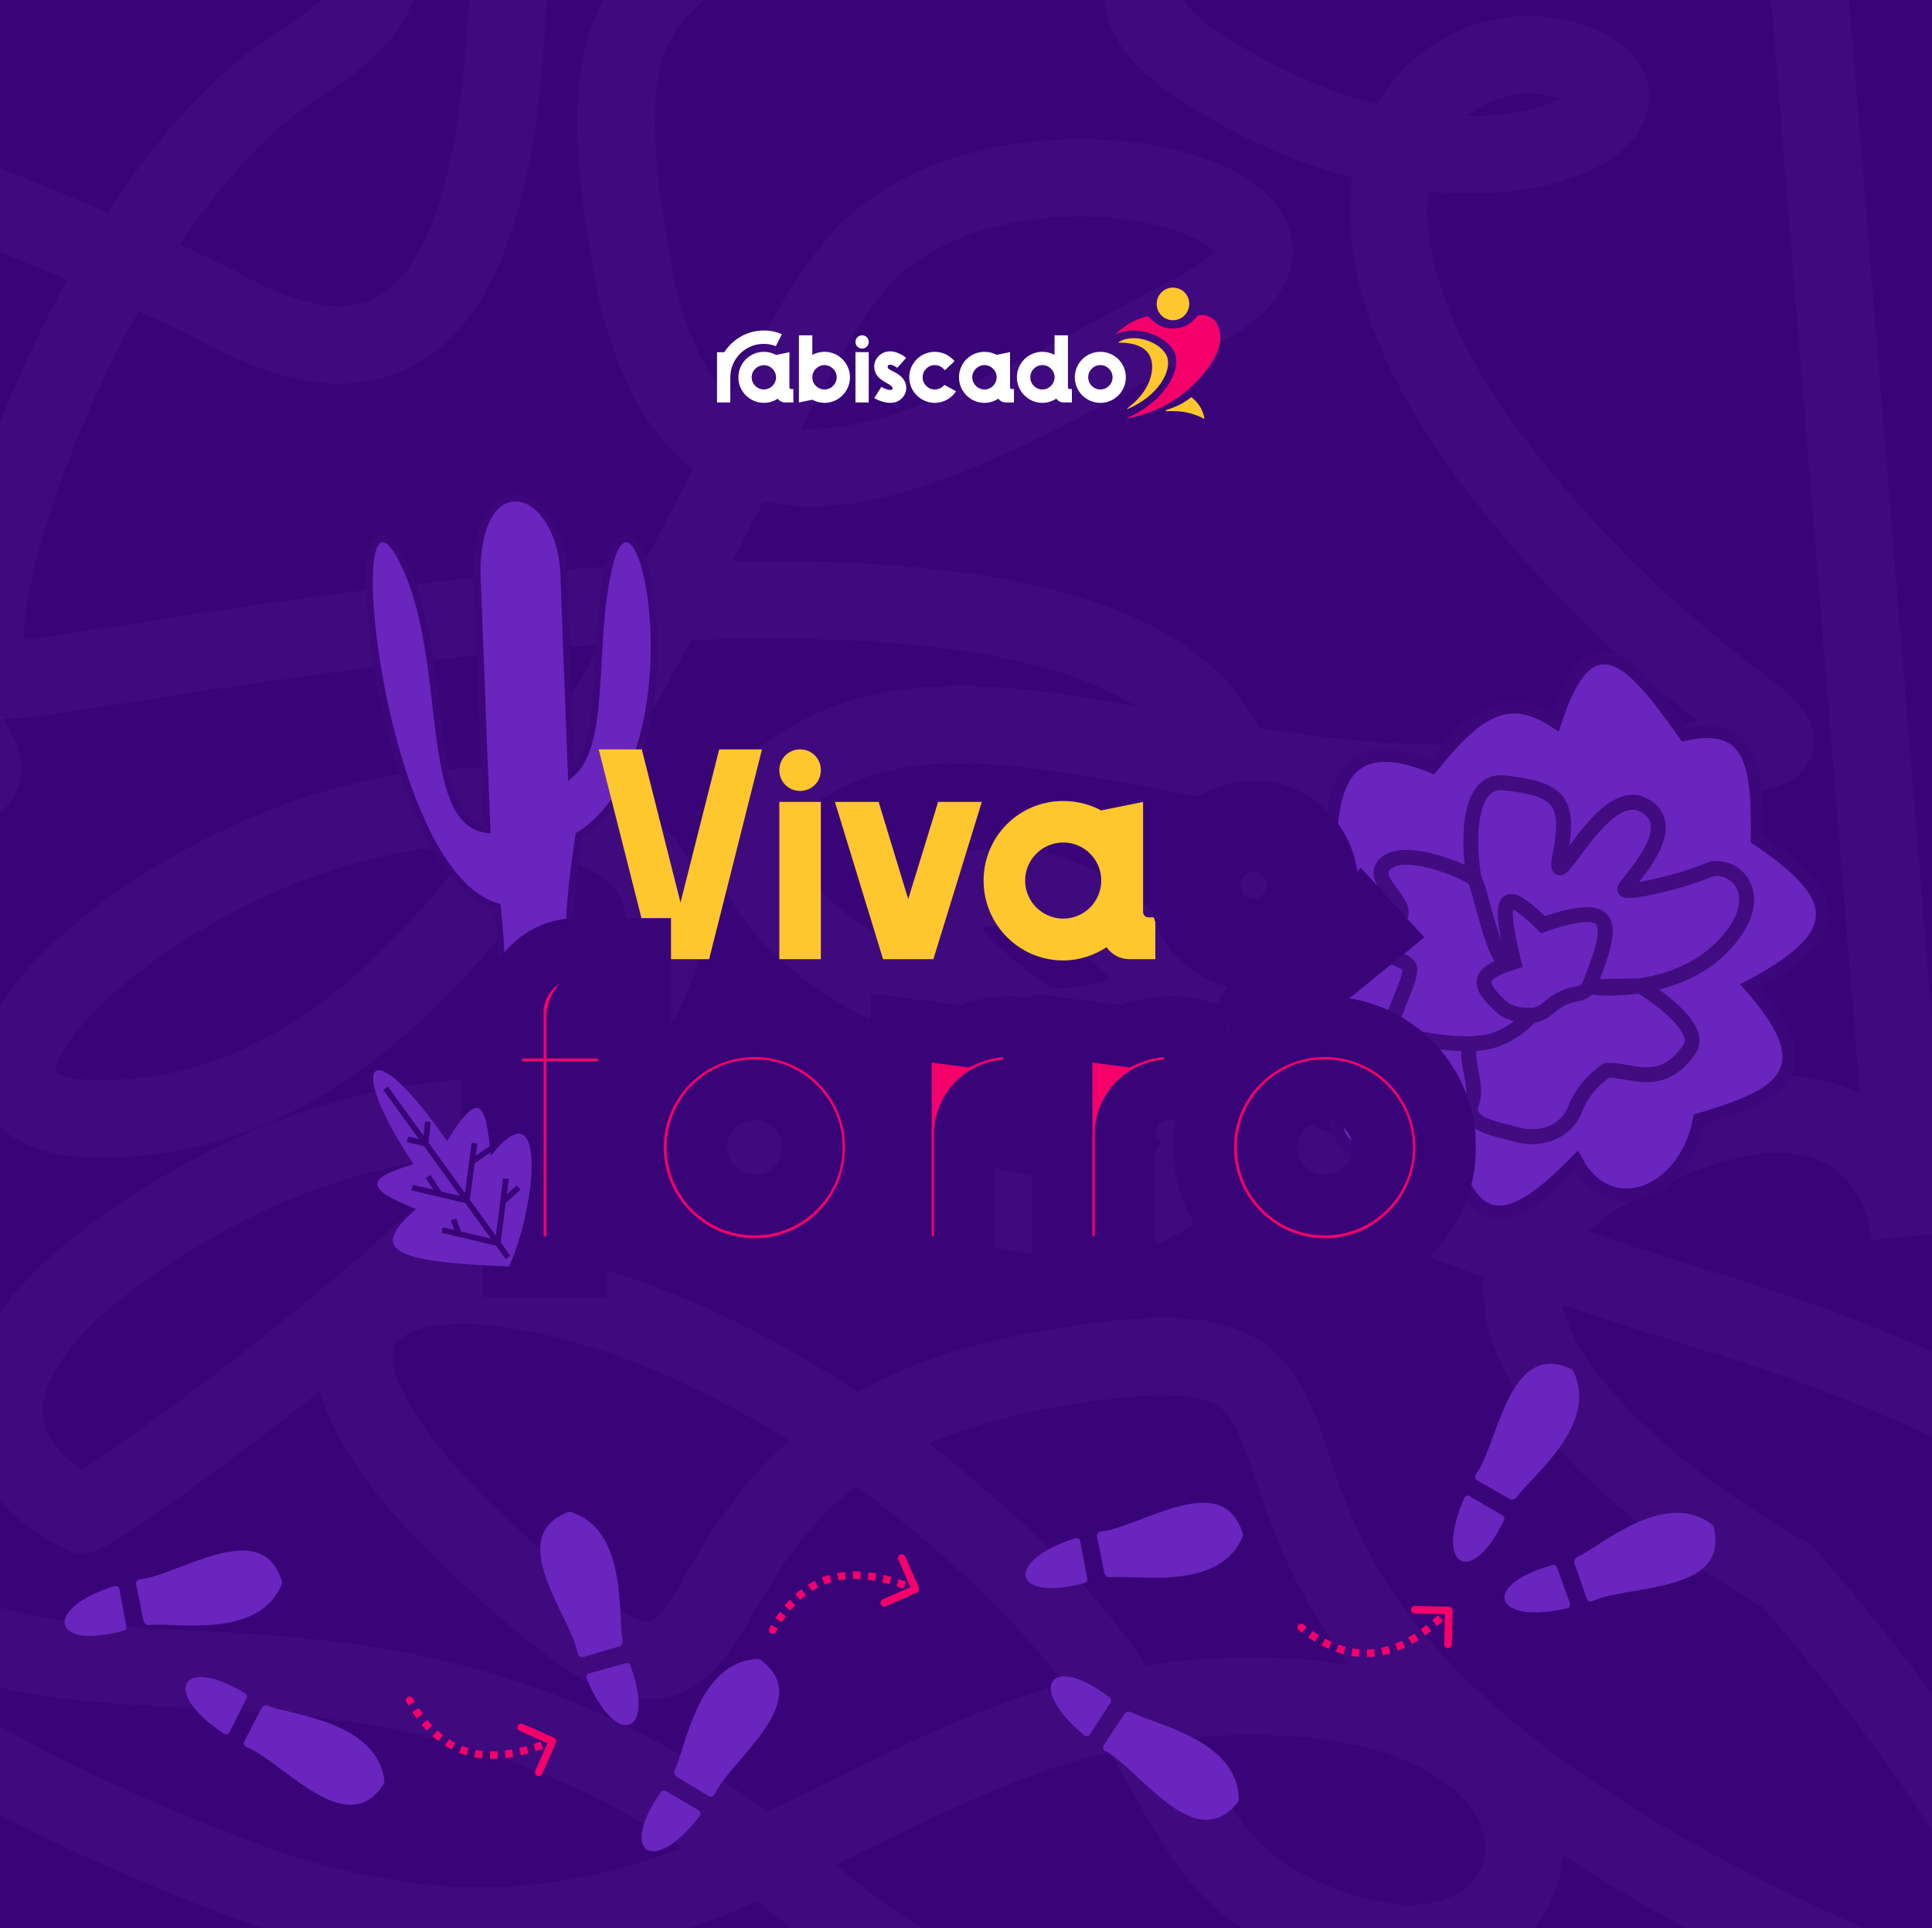 <svg width="1021" height="1019" viewBox="0 0 1021 1019" fill="none" xmlns="http://www.w3.org/2000/svg">
<rect x="0" y="0" width="1021" height="1019" fill="#333333" stroke="none"/>
<g clip-path="url(#clip0_330_2435)">
<rect width="1021" height="1034" fill="#380478"/>
<path d="M43.597 800.147C55.019 798.515 477.628 503.105 312.827 437.821C148.026 372.537 -119.572 614.088 79.495 589.607C278.561 565.125 378.097 230.545 451.523 140.779C524.949 51.014 743.596 108.137 631.01 165.261C518.423 222.384 368.307 328.471 334.041 140.779C299.776 -46.912 376.465 18.372 431.943 -107.299C487.42 -232.971 273.669 -148.102 270.405 -63.233C267.142 21.636 273.669 245.234 121.921 165.261C-29.827 85.288 -241.947 52.646 -54.302 -27.327C133.343 -107.299 275.307 -38.751 159.452 33.061C43.597 104.873 -37.978 357.849 2.81 359.481C43.597 361.113 665.278 222.384 655.487 437.821C645.697 653.258 317.727 481.888 415.628 410.076C513.53 338.263 645.697 434.557 831.71 410.076C1017.72 385.594 929.612 418.236 799.077 256.658C668.541 95.081 763.179 8.579 831.71 33.061C900.242 57.542 774.596 129.355 631.01 33.061C516.14 -43.974 792.006 -121.988 944.297 -151.366L1009.57 653.258C1005.76 614.088 968.773 552.068 851.291 617.352C733.809 682.636 864.344 788.179 944.297 832.789C1047.09 950.844 1183.5 1150.4 906.768 1004.16C560.849 821.365 779.501 681.004 546.164 725.071C312.827 769.137 425.423 979.678 252.459 816.468C79.495 653.258 283.461 632.041 469.474 772.402C655.487 912.762 593.483 986.207 712.597 1022.11C831.71 1058.02 859.452 893.177 655.487 896.441C451.523 899.705 368.304 1085.76 121.921 991.103C-124.463 896.441 -139.143 811.572 -29.824 860.535C79.495 909.498 232.876 834.421 431.943 1004.16C631.01 1173.9 1195.58 1231.02 1278.79 1126.57C1362.01 1022.11 1249.42 798.515 906.768 694.061C564.112 589.606 425.421 472.095 528.215 468.831C631.01 465.567 702.807 666.315 546.164 641.834C389.521 617.352 262.249 539.012 92.553 641.834C-43.204 724.092 3.35 781.65 43.597 800.147Z" stroke="#6C37AC" stroke-opacity="0.13" stroke-width="41"/>
<path d="M-147.597 461.853C-159.019 463.485 -581.628 758.895 -416.827 824.179C-252.026 889.463 15.572 647.912 -183.495 672.393C-382.561 696.875 -482.097 1031.46 -555.523 1121.22C-628.949 1210.99 -847.596 1153.86 -735.01 1096.74C-622.423 1039.62 -472.307 933.529 -438.041 1121.22C-403.776 1308.91 -480.465 1243.63 -535.943 1369.3C-591.42 1494.97 -377.669 1410.1 -374.405 1325.23C-371.142 1240.36 -377.668 1016.77 -225.921 1096.74C-74.173 1176.71 137.947 1209.35 -49.698 1289.33C-237.343 1369.3 -379.307 1300.75 -263.452 1228.94C-147.597 1157.13 -66.022 904.151 -106.81 902.519C-147.597 900.887 -769.278 1039.62 -759.487 824.179C-749.697 608.741 -421.727 780.112 -519.628 851.924C-617.53 923.737 -749.697 827.443 -935.71 851.924C-1121.72 876.406 -1033.61 843.764 -903.076 1005.34C-772.541 1166.92 -867.179 1253.42 -935.71 1228.94C-1004.24 1204.46 -878.596 1132.65 -735.01 1228.94C-620.14 1305.97 -896.006 1383.99 -1048.3 1413.37L-1113.57 608.741C-1109.76 647.912 -1072.77 709.932 -955.291 644.648C-837.809 579.364 -968.344 473.821 -1048.3 429.211C-1151.09 311.155 -1287.5 111.604 -1010.77 257.84C-664.849 440.635 -883.501 580.996 -650.164 536.929C-416.827 492.863 -529.423 282.322 -356.459 445.532C-183.495 608.742 -387.461 629.959 -573.474 489.598C-759.487 349.238 -697.483 275.793 -816.597 239.887C-935.71 203.981 -963.452 368.823 -759.487 365.559C-555.523 362.295 -472.304 176.235 -225.921 270.897C20.463 365.559 35.143 450.428 -74.176 401.465C-183.494 352.502 -336.876 427.579 -535.943 257.84C-735.009 88.102 -1299.58 30.979 -1382.79 135.433C-1466.01 239.887 -1353.42 463.485 -1010.77 567.939C-668.112 672.393 -529.421 789.904 -632.215 793.169C-735.01 796.433 -806.806 595.685 -650.164 620.166C-493.521 644.648 -366.249 722.988 -196.553 620.166C-60.796 537.908 -107.35 480.35 -147.597 461.853Z" stroke="#6C37AC" stroke-opacity="0.13" stroke-width="41"/>
<path d="M138.249 902.602L129.101 920.365C128.51 921.513 129.131 922.918 130.333 923.393C149.656 931.031 183.314 973.746 202.884 942.676C203.112 942.314 203.224 941.85 203.177 941.425C199.649 909.711 153.9 906.561 141.869 901.534C140.61 901.008 138.874 901.388 138.249 902.602Z" fill="#6925BD"/>
<path d="M129.523 894.921C95.332 874.26 85.086 894.457 118.394 916.32C119.381 916.968 120.729 916.611 121.258 915.555L130.284 897.514C130.745 896.593 130.404 895.453 129.523 894.921Z" fill="#6925BD"/>
<path d="M357.46 938.942L374.574 949.254C375.68 949.92 377.123 949.394 377.677 948.227C386.587 929.456 431.45 898.72 401.754 877.122C401.408 876.871 400.952 876.728 400.525 876.747C368.646 878.153 362.453 923.59 356.636 935.258C356.027 936.48 356.29 938.237 357.46 938.942Z" fill="#6925BD"/>
<path d="M349.214 947.137C326.32 979.874 345.789 991.444 369.824 959.668C370.536 958.726 370.27 957.357 369.251 956.759L351.852 946.55C350.964 946.029 349.804 946.293 349.214 947.137Z" fill="#6925BD"/>
<path d="M75.868 856.821L71.922 837.235C71.667 835.968 72.648 834.786 73.934 834.658C94.608 832.589 138.657 800.696 148.993 835.931C149.114 836.341 149.094 836.818 148.933 837.214C136.874 866.758 92.005 857.289 79.06 858.837C77.704 858.999 76.138 858.16 75.868 856.821Z" fill="#6925BD"/>
<path d="M65.376 861.826C26.841 872.36 22.503 850.131 60.516 838.2C61.643 837.847 62.843 838.558 63.062 839.719L66.816 859.539C67.008 860.551 66.369 861.554 65.376 861.826Z" fill="#6925BD"/>
<path d="M327.262 870.18L308.081 875.777C306.841 876.139 305.58 875.261 305.343 873.991C301.525 853.567 266.005 812.388 300.234 799.095C300.632 798.94 301.109 798.919 301.518 799.046C331.979 808.551 326.357 854.062 328.999 866.829C329.276 868.166 328.572 869.798 327.262 870.18Z" fill="#6925BD"/>
<path d="M333.14 880.21C346.909 917.71 325.13 923.921 310.012 887.059C309.564 885.967 310.172 884.711 311.309 884.393L330.739 878.969C331.731 878.692 332.785 879.243 333.14 880.21Z" fill="#6925BD"/>
<path d="M215.626 899.09C215.358 898.607 215.533 897.999 216.016 897.731C216.499 897.463 217.107 897.638 217.375 898.121L215.626 899.09ZM292.37 919.308C292.875 919.53 293.105 920.12 292.882 920.626L289.257 928.864C289.035 929.369 288.445 929.599 287.939 929.376C287.434 929.154 287.204 928.564 287.427 928.058L290.649 920.736L283.326 917.514C282.821 917.291 282.591 916.701 282.814 916.196C283.036 915.69 283.626 915.461 284.132 915.683L292.37 919.308ZM217.375 898.121C217.704 898.713 218.035 899.295 218.368 899.865L216.641 900.874C216.3 900.291 215.962 899.696 215.626 899.09L217.375 898.121ZM220.444 903.231C221.182 904.364 221.93 905.447 222.686 906.481L221.072 907.662C220.293 906.598 219.525 905.485 218.768 904.322L220.444 903.231ZM225.107 909.591C225.966 910.628 226.836 911.608 227.714 912.532L226.263 913.91C225.354 912.951 224.454 911.938 223.567 910.868L225.107 909.591ZM230.514 915.273C231.511 916.177 232.518 917.017 233.532 917.796L232.314 919.382C231.256 918.57 230.207 917.695 229.171 916.755L230.514 915.273ZM236.738 920.042C237.86 920.756 238.989 921.402 240.125 921.984L239.212 923.764C238.021 923.153 236.838 922.476 235.665 921.73L236.738 920.042ZM243.688 923.601C244.914 924.088 246.145 924.508 247.38 924.866L246.823 926.787C245.528 926.411 244.236 925.97 242.95 925.46L243.688 923.601ZM251.186 925.78C252.475 926.027 253.767 926.213 255.059 926.345L254.856 928.334C253.509 928.197 252.159 928.003 250.809 927.744L251.186 925.78ZM258.975 926.58C260.289 926.606 261.6 926.581 262.905 926.511L263.013 928.508C261.661 928.581 260.301 928.607 258.935 928.58L258.975 926.58ZM266.828 926.166C268.139 926.008 269.441 925.81 270.732 925.578L271.086 927.546C269.76 927.785 268.419 927.989 267.067 928.152L266.828 926.166ZM274.603 924.776C275.898 924.474 277.178 924.143 278.44 923.79L278.979 925.716C277.691 926.076 276.383 926.415 275.057 926.724L274.603 924.776ZM282.243 922.648C283.523 922.238 284.78 921.812 286.009 921.377L286.676 923.263C285.43 923.703 284.154 924.136 282.852 924.553L282.243 922.648ZM289.745 920.006C290.374 919.767 290.994 919.529 291.604 919.291L292.329 921.155C291.714 921.394 291.089 921.635 290.454 921.876L289.745 920.006ZM214.751 899.575C214.216 898.609 214.565 897.392 215.531 896.856C216.497 896.321 217.714 896.67 218.25 897.636L214.751 899.575ZM292.772 918.393C293.783 918.838 294.242 920.018 293.797 921.029L286.548 937.504C286.103 938.515 284.923 938.974 283.912 938.529C282.901 938.084 282.442 936.904 282.886 935.893L289.331 921.248L274.686 914.804C273.675 914.359 273.216 913.179 273.661 912.168C274.106 911.157 275.286 910.698 276.297 911.143L292.772 918.393ZM218.25 897.636C218.575 898.222 218.902 898.797 219.231 899.36L215.778 901.378C215.433 900.788 215.091 900.187 214.751 899.575L218.25 897.636ZM221.282 902.685C222.01 903.803 222.748 904.871 223.493 905.891L220.265 908.252C219.475 907.173 218.697 906.045 217.93 904.868L221.282 902.685ZM225.876 908.953C226.722 909.973 227.577 910.936 228.439 911.844L225.538 914.598C224.613 913.623 223.698 912.593 222.797 911.506L225.876 908.953ZM231.186 914.532C232.163 915.419 233.149 916.241 234.141 917.003L231.705 920.175C230.625 919.346 229.555 918.454 228.499 917.495L231.186 914.532ZM237.275 919.199C238.37 919.896 239.473 920.526 240.581 921.094L238.756 924.653C237.538 924.029 236.328 923.337 235.128 922.574L237.275 919.199ZM244.057 922.672C245.253 923.146 246.454 923.556 247.659 923.906L246.544 927.747C245.219 927.363 243.897 926.912 242.581 926.389L244.057 922.672ZM251.374 924.798C252.634 925.039 253.896 925.221 255.16 925.35L254.755 929.329C253.38 929.189 252.001 928.99 250.621 928.726L251.374 924.798ZM258.995 925.58C260.283 925.606 261.569 925.581 262.851 925.512L263.067 929.506C261.692 929.581 260.307 929.607 258.915 929.579L258.995 925.58ZM266.708 925.174C267.998 925.018 269.281 924.823 270.554 924.593L271.263 928.53C269.919 928.772 268.559 928.979 267.187 929.145L266.708 925.174ZM274.376 923.802C275.656 923.504 276.922 923.177 278.17 922.827L279.248 926.679C277.948 927.043 276.626 927.385 275.284 927.698L274.376 923.802ZM281.938 921.696C283.208 921.289 284.455 920.866 285.676 920.435L287.009 924.206C285.755 924.649 284.47 925.085 283.157 925.505L281.938 921.696ZM289.39 919.071C290.016 918.833 290.634 918.596 291.242 918.359L292.692 922.087C292.075 922.327 291.447 922.569 290.809 922.811L289.39 919.071Z" fill="#F5006A"/>
<path d="M407.437 860.994C407.17 861.477 407.344 862.085 407.827 862.353C408.31 862.621 408.919 862.446 409.187 861.963L407.437 860.994ZM484.181 840.776C484.687 840.554 484.916 839.963 484.694 839.458L481.069 831.22C480.846 830.715 480.256 830.485 479.751 830.708C479.245 830.93 479.016 831.52 479.238 832.026L482.46 839.348L475.138 842.57C474.632 842.793 474.403 843.383 474.625 843.888C474.848 844.394 475.438 844.623 475.943 844.401L484.181 840.776ZM409.187 861.963C409.515 861.371 409.846 860.789 410.179 860.219L408.452 859.21C408.112 859.793 407.773 860.388 407.437 860.994L409.187 861.963ZM412.255 856.853C412.993 855.72 413.741 854.637 414.498 853.603L412.884 852.422C412.105 853.486 411.337 854.599 410.579 855.762L412.255 856.853ZM416.918 850.493C417.778 849.456 418.647 848.476 419.525 847.552L418.075 846.174C417.165 847.133 416.266 848.146 415.378 849.216L416.918 850.493ZM422.326 844.811C423.323 843.907 424.329 843.067 425.344 842.288L424.126 840.702C423.067 841.514 422.019 842.389 420.982 843.329L422.326 844.811ZM428.55 840.042C429.671 839.328 430.801 838.682 431.937 838.1L431.024 836.32C429.833 836.931 428.65 837.608 427.476 838.354L428.55 840.042ZM435.5 836.483C436.725 835.996 437.957 835.576 439.192 835.218L438.634 833.297C437.339 833.673 436.047 834.113 434.761 834.624L435.5 836.483ZM442.997 834.304C444.287 834.057 445.579 833.871 446.87 833.739L446.668 831.75C445.32 831.887 443.97 832.081 442.621 832.34L442.997 834.304ZM450.787 833.504C452.1 833.478 453.411 833.503 454.716 833.573L454.824 831.576C453.472 831.503 452.112 831.477 450.747 831.504L450.787 833.504ZM458.639 833.918C459.95 834.076 461.252 834.274 462.543 834.506L462.897 832.538C461.571 832.299 460.23 832.095 458.878 831.932L458.639 833.918ZM466.415 835.308C467.71 835.61 468.99 835.941 470.251 836.294L470.79 834.368C469.503 834.008 468.195 833.669 466.869 833.36L466.415 835.308ZM474.054 837.436C475.335 837.846 476.591 838.272 477.821 838.707L478.487 836.821C477.242 836.381 475.966 835.948 474.664 835.531L474.054 837.436ZM481.556 840.078C482.185 840.317 482.805 840.555 483.416 840.793L484.141 838.929C483.526 838.69 482.901 838.449 482.266 838.208L481.556 840.078ZM406.563 860.509C406.027 861.475 406.376 862.692 407.342 863.228C408.308 863.763 409.526 863.414 410.061 862.448L406.563 860.509ZM484.584 841.691C485.595 841.246 486.054 840.066 485.609 839.055L478.359 822.58C477.914 821.569 476.734 821.11 475.723 821.555C474.712 822 474.253 823.18 474.698 824.191L481.142 838.836L466.497 845.28C465.486 845.725 465.027 846.905 465.472 847.916C465.917 848.927 467.097 849.386 468.108 848.941L484.584 841.691ZM410.061 862.448C410.386 861.862 410.713 861.287 411.043 860.724L407.589 858.706C407.244 859.296 406.902 859.897 406.563 860.509L410.061 862.448ZM413.093 857.399C413.822 856.28 414.559 855.213 415.305 854.193L412.076 851.832C411.287 852.911 410.508 854.038 409.741 855.216L413.093 857.399ZM417.688 851.131C418.534 850.111 419.388 849.148 420.25 848.24L417.35 845.486C416.424 846.461 415.51 847.491 414.608 848.578L417.688 851.131ZM422.998 845.551C423.975 844.665 424.96 843.843 425.952 843.081L423.517 839.908C422.436 840.738 421.367 841.63 420.31 842.589L422.998 845.551ZM429.087 840.885C430.182 840.188 431.285 839.558 432.393 838.99L430.568 835.431C429.349 836.055 428.139 836.747 426.94 837.51L429.087 840.885ZM435.869 837.412C437.064 836.938 438.265 836.528 439.47 836.178L438.355 832.337C437.03 832.721 435.709 833.172 434.392 833.695L435.869 837.412ZM443.185 835.286C444.445 835.045 445.708 834.863 446.972 834.734L446.567 830.755C445.191 830.895 443.812 831.094 442.433 831.358L443.185 835.286ZM450.806 834.504C452.094 834.478 453.38 834.503 454.663 834.572L454.878 830.578C453.503 830.503 452.118 830.477 450.727 830.504L450.806 834.504ZM458.52 834.91C459.81 835.066 461.093 835.261 462.366 835.491L463.075 831.554C461.731 831.312 460.371 831.105 458.998 830.939L458.52 834.91ZM466.188 836.282C467.467 836.58 468.733 836.907 469.982 837.257L471.06 833.405C469.759 833.041 468.437 832.699 467.096 832.386L466.188 836.282ZM473.749 838.388C475.019 838.795 476.266 839.218 477.487 839.649L478.821 835.878C477.567 835.435 476.281 834.999 474.969 834.579L473.749 838.388ZM481.202 841.013C481.828 841.251 482.445 841.488 483.054 841.725L484.503 837.997C483.886 837.757 483.258 837.515 482.62 837.273L481.202 841.013Z" fill="#F5006A"/>
<path d="M594.268 905.666L583.269 922.346C582.558 923.425 583.025 924.888 584.169 925.489C602.562 935.154 631.449 981.23 654.236 952.436C654.502 952.101 654.663 951.651 654.661 951.224C654.552 919.314 609.404 911.279 597.982 904.993C596.786 904.335 595.019 904.526 594.268 905.666Z" fill="#6925BD"/>
<path d="M586.415 897.094C554.636 872.888 542.284 891.871 573.057 917.177C573.969 917.927 575.348 917.717 575.986 916.724L586.894 899.754C587.451 898.887 587.234 897.718 586.415 897.094Z" fill="#6925BD"/>
<path d="M831.993 826.123L838.574 844.988C839 846.208 840.446 846.725 841.618 846.181C860.463 837.43 914.614 842.439 905.562 806.853C905.457 806.438 905.197 806.038 904.856 805.779C879.431 786.498 845.642 817.501 833.713 822.763C832.464 823.314 831.544 824.834 831.993 826.123Z" fill="#6925BD"/>
<path d="M820.415 827.161C781.888 837.724 789.478 859.063 828.267 849.967C829.417 849.697 830.087 848.474 829.685 847.364L822.819 828.395C822.469 827.426 821.408 826.889 820.415 827.161Z" fill="#6925BD"/>
<path d="M583.675 831.577L579.729 811.991C579.473 810.724 580.455 809.542 581.74 809.414C602.415 807.345 646.463 775.452 656.8 810.687C656.92 811.097 656.901 811.574 656.739 811.97C644.681 841.514 599.812 832.045 586.866 833.593C585.511 833.755 583.945 832.916 583.675 831.577Z" fill="#6925BD"/>
<path d="M573.182 836.582C534.648 847.115 530.31 824.887 568.323 812.956C569.45 812.603 570.649 813.314 570.869 814.474L574.623 834.295C574.815 835.307 574.176 836.31 573.182 836.582Z" fill="#6925BD"/>
<path d="M797.965 792.321L780.621 782.402C779.5 781.761 779.256 780.244 780.005 779.191C792.055 762.264 797.032 708.11 830.363 723.517C830.752 723.696 831.098 724.025 831.29 724.407C845.597 752.93 808.938 780.48 801.583 791.245C800.813 792.373 799.15 792.999 797.965 792.321Z" fill="#6925BD"/>
<path d="M794.827 803.515C777.397 839.46 757.807 828.097 773.842 791.625C774.317 790.544 775.643 790.109 776.661 790.707L794.054 800.925C794.942 801.447 795.277 802.588 794.827 803.515Z" fill="#6925BD"/>
<path d="M687.037 860.907C686.604 860.563 686.531 859.934 686.874 859.502C687.218 859.069 687.847 858.996 688.279 859.339L687.037 860.907ZM765.66 850.099C766.212 850.11 766.65 850.567 766.639 851.119L766.456 860.117C766.445 860.669 765.988 861.108 765.436 861.097C764.884 861.085 764.445 860.629 764.456 860.076L764.619 852.078L756.621 851.915C756.069 851.904 755.63 851.447 755.641 850.895C755.653 850.343 756.109 849.905 756.661 849.916L765.66 850.099ZM688.279 859.339C688.81 859.76 689.339 860.17 689.866 860.569L688.659 862.163C688.12 861.756 687.579 861.337 687.037 860.907L688.279 859.339ZM693.075 862.879C694.192 863.642 695.298 864.354 696.394 865.019L695.357 866.729C694.23 866.045 693.093 865.313 691.947 864.531L693.075 862.879ZM699.823 866.961C701.015 867.588 702.194 868.159 703.36 868.675L702.55 870.504C701.342 869.968 700.123 869.378 698.892 868.731L699.823 866.961ZM706.999 870.13C708.266 870.582 709.518 870.971 710.754 871.3L710.238 873.233C708.949 872.889 707.645 872.484 706.327 872.014L706.999 870.13ZM714.577 872.143C715.886 872.371 717.177 872.534 718.45 872.635L718.29 874.629C716.956 874.522 715.604 874.352 714.234 874.113L714.577 872.143ZM722.36 872.76C723.679 872.738 724.977 872.653 726.255 872.51L726.478 874.497C725.138 874.648 723.776 874.737 722.393 874.759L722.36 872.76ZM730.12 871.892C731.406 871.624 732.67 871.3 733.913 870.926L734.49 872.841C733.193 873.232 731.872 873.57 730.527 873.85L730.12 871.892ZM737.619 869.639C738.842 869.159 740.043 868.632 741.221 868.066L742.088 869.868C740.867 870.455 739.622 871.001 738.35 871.501L737.619 869.639ZM744.711 866.241C745.86 865.592 746.986 864.909 748.089 864.198L749.172 865.879C748.039 866.609 746.88 867.313 745.694 867.983L744.711 866.241ZM751.356 861.971C752.436 861.195 753.49 860.398 754.52 859.587L755.757 861.159C754.707 861.986 753.629 862.8 752.523 863.595L751.356 861.971ZM757.592 857.072C758.617 856.202 759.614 855.326 760.582 854.452L761.921 855.937C760.94 856.823 759.929 857.712 758.887 858.597L757.592 857.072ZM763.504 851.751C763.993 851.29 764.474 850.831 764.947 850.377L766.332 851.82C765.856 852.277 765.371 852.739 764.877 853.206L763.504 851.751ZM686.415 861.69C685.55 861.004 685.405 859.746 686.091 858.88C686.777 858.015 688.035 857.87 688.901 858.556L686.415 861.69ZM765.68 849.099C766.784 849.122 767.661 850.035 767.639 851.139L767.273 869.136C767.25 870.24 766.337 871.117 765.232 871.095C764.128 871.072 763.251 870.159 763.274 869.054L763.599 853.058L747.602 852.732C746.498 852.71 745.621 851.796 745.643 850.692C745.666 849.588 746.579 848.71 747.684 848.733L765.68 849.099ZM688.901 858.556C689.426 858.972 689.949 859.377 690.469 859.771L688.056 862.961C687.511 862.548 686.964 862.125 686.415 861.69L688.901 858.556ZM693.639 862.053C694.742 862.806 695.833 863.509 696.912 864.164L694.839 867.584C693.695 866.891 692.543 866.149 691.383 865.356L693.639 862.053ZM700.289 866.076C701.462 866.693 702.62 867.254 703.765 867.761L702.145 871.418C700.916 870.873 699.676 870.273 698.426 869.616L700.289 866.076ZM707.335 869.188C708.577 869.631 709.803 870.012 711.011 870.334L709.981 874.199C708.665 873.848 707.335 873.435 705.991 872.956L707.335 869.188ZM714.749 871.158C716.027 871.381 717.288 871.539 718.529 871.638L718.211 875.626C716.846 875.517 715.463 875.343 714.062 875.099L714.749 871.158ZM722.344 871.76C723.63 871.739 724.897 871.656 726.144 871.516L726.59 875.491C725.219 875.645 723.825 875.736 722.409 875.759L722.344 871.76ZM729.916 870.912C731.172 870.652 732.408 870.335 733.624 869.968L734.779 873.798C733.455 874.197 732.105 874.543 730.73 874.829L729.916 870.912ZM737.254 868.708C738.452 868.237 739.63 867.721 740.788 867.164L742.521 870.769C741.28 871.366 740.011 871.923 738.716 872.431L737.254 868.708ZM744.219 865.37C745.35 864.731 746.46 864.058 747.547 863.358L749.714 866.72C748.566 867.46 747.39 868.173 746.186 868.853L744.219 865.37ZM750.772 861.159C751.839 860.392 752.882 859.604 753.901 858.802L756.375 861.944C755.315 862.78 754.225 863.603 753.107 864.407L750.772 861.159ZM756.945 856.31C757.961 855.447 758.95 854.578 759.912 853.71L762.591 856.68C761.604 857.571 760.584 858.467 759.534 859.359L756.945 856.31ZM762.817 851.024C763.304 850.565 763.783 850.108 764.254 849.656L767.024 852.541C766.547 853 766.06 853.464 765.564 853.933L762.817 851.024Z" fill="#F5006A"/>
<path d="M262.706 544.038L262.579 545.059L263.39 545.692C269.063 550.12 277.548 550.602 285.396 548.852C293.285 547.092 301.094 542.961 305.622 537.421L306.179 536.74L305.989 535.882C298.533 502.121 299.998 480.792 305.887 441.5C322.223 431.202 332.44 413.713 338.421 394.318C344.494 374.622 346.265 352.757 345.556 333.896C344.849 315.104 341.668 299.003 337.624 290.932C336.611 288.91 335.462 287.222 334.148 286.146C332.773 285.019 331.046 284.455 329.232 285.173C327.603 285.818 326.322 287.353 325.275 289.298C324.199 291.295 323.215 294.013 322.323 297.473C318.089 313.906 317.073 332.497 316.127 349.819C315.831 355.228 315.542 360.514 315.164 365.572C314.364 376.279 313.172 385.96 310.744 393.839C308.732 400.366 305.922 405.494 301.93 408.959L298.093 307.212C298.088 294.985 295.385 284.784 291.248 277.284C287.13 269.821 281.473 264.848 275.487 263.531C269.32 262.174 263.316 264.802 259.013 271.43C254.771 277.964 252.101 288.436 252.101 303.252V303.287L252.102 303.322L257.319 438.429C253.68 437.97 250.66 436.637 248.096 434.584C245.057 432.15 242.572 428.633 240.506 424.137C236.352 415.097 234.074 402.522 232.187 388.082C231.558 383.274 230.974 378.26 230.374 373.125C229.189 362.96 227.948 352.321 226.205 341.865C223.575 326.095 219.773 310.508 213.178 297.124C211.173 293.053 209.322 290.031 207.612 288.018C205.99 286.11 204.107 284.653 202.012 284.788C199.773 284.932 198.401 286.775 197.572 288.669C196.7 290.66 196.107 293.391 195.728 296.631C194.211 309.597 195.901 332.914 200.537 358.537C205.18 384.198 212.817 412.396 223.321 435.142C228.572 446.514 234.57 456.59 241.319 464.313C247.724 471.642 254.892 476.949 262.83 479.132C265.374 504.253 265.868 518.638 262.706 544.038Z" fill="#6925BD" stroke="#3B077B" stroke-width="3.628"/>
<path d="M809.587 634.109C816.299 629.678 824.043 622.869 833.117 613.595C836.919 620.723 841.879 625.714 847.55 628.583C854.363 632.03 861.87 632.24 868.923 629.844C882.466 625.242 894.259 611.16 897.999 591.612C908.748 588.397 918.135 585.294 925.583 581.803C933.417 578.132 939.652 573.791 942.886 567.907C946.248 561.791 945.995 554.743 942.501 546.652C939.381 539.427 933.563 531.066 924.887 521.17C936.416 515.012 945.327 509.292 951.591 503.703C958.509 497.532 962.617 491.143 962.931 484.13C963.243 477.129 959.728 470.47 953.687 463.859C947.892 457.518 939.414 450.828 928.571 443.455C928.729 433.142 928.572 424.233 927.774 416.772C926.934 408.921 925.356 402.358 922.449 397.372C919.45 392.226 915.099 388.877 909.175 387.485C903.952 386.258 897.688 386.593 890.295 388.178C882.878 377.63 876.226 368.668 870.166 361.94C863.864 354.943 857.744 349.821 851.614 348.277C848.415 347.472 845.23 347.644 842.159 348.973C839.149 350.275 836.47 352.591 834.034 355.707C829.726 361.216 825.782 369.744 821.925 381.46C810.678 374.112 800.687 371.723 790.272 375.588C779.691 379.515 769.352 389.73 756.877 405.26C746.358 400.994 737.616 399.014 730.39 399.338C722.446 399.695 716.403 402.844 712.119 408.459C707.968 413.899 705.667 421.391 704.422 430.143C703.226 438.54 702.96 448.433 703.166 459.426C690.756 470.047 681.822 479.203 676.32 487.331C670.64 495.723 668.304 503.5 670.225 510.858C672.12 518.114 677.922 524.012 686.211 529.262C693.924 534.148 704.251 538.759 716.828 543.513C712.166 556.48 708.655 567.681 706.936 576.966C705.106 586.846 705.147 595.322 708.809 601.483C712.649 607.944 719.798 610.853 729.552 611.144C738.656 611.416 750.68 609.452 766.043 605.379C768.714 614.582 771.502 622.253 774.78 628.011C778.426 634.415 783.011 639.024 789.261 640.211C795.399 641.376 802.125 639.033 809.587 634.109Z" fill="#6925BD" stroke="#3B077B" stroke-width="6.651"/>
<path d="M839.592 521.578C852.553 489.282 855.864 474.61 815.443 488.701C796.441 470.258 790.403 469.251 799.952 508.416C799.001 508.711 798.094 509.005 797.23 509.299M839.592 521.578C835.271 527.716 830.305 522.446 818.59 532.439C814.753 535.712 811.788 536.668 809.236 536.559M839.592 521.578C845.886 522.444 855.793 522.682 866.73 520.983M839.592 521.578L866.73 520.983M809.236 536.559C803.996 536.335 801.209 536.878 794.777 533.257C780.132 520.426 780.673 514.929 797.23 509.299M809.236 536.559C805.696 540.803 795.561 549.671 783.336 551.188M783.336 551.188C768.055 553.083 738.569 548.339 736.192 542.941C733.815 537.543 748.116 515.127 744.389 510.323C740.661 505.518 718.358 502.448 715.981 497.049C713.603 491.649 739.36 491.587 740.437 483.054C741.515 474.522 722.233 463.675 733.192 455.625C744.151 447.576 775.855 461.01 778.986 464.466M783.336 551.188C768.212 549.783 782.375 570.958 777.843 582.623C773.311 594.288 790.375 596.444 801.447 599.625C812.519 602.807 827.205 599.562 832.491 585.953C836.719 575.066 845.477 567.873 849.327 565.638C862.141 565.132 877.991 576.098 892.795 554.552C899.771 544.399 879.323 528.841 866.73 520.983M778.986 464.466C782.118 467.921 789.269 509.268 797.23 509.299M778.986 464.466C775.902 446.485 774.854 411.17 795.331 413.755C820.928 416.986 830.649 420.763 824.557 450.842C818.465 480.922 845.498 414.223 868.073 425.231C890.648 436.239 860.15 465.79 858.639 469.677C857.128 473.564 890.551 465.291 902.699 459.941C914.846 454.591 937.1 472.187 910.65 499.951C898.447 512.761 881.632 518.669 866.73 520.983" stroke="#400C80" stroke-width="7.861"/>
<path d="M380.069 396.065H402.676L374.75 506.936H344.498L316.406 396.065H339.179L359.624 477.015L380.069 396.065ZM411.854 506.936V423.824H433.796V506.936H411.854ZM422.825 418.006C416.675 418.006 411.854 413.186 411.854 407.035C411.854 400.885 416.675 396.065 422.825 396.065C428.975 396.065 433.796 400.885 433.796 407.035C433.796 413.186 428.975 418.006 422.825 418.006ZM495.757 423.824H518.862L493.263 506.936H466.668L441.236 423.824H464.341L479.966 475.187L495.757 423.824ZM606.903 484.828H610.56V506.936H596.929C591.943 506.936 587.455 504.442 584.795 500.619C578.146 504.941 570.334 507.6 561.856 507.6C538.585 507.6 519.802 488.651 519.802 465.38C519.802 442.109 538.585 423.325 561.856 423.325C569.17 423.325 575.985 425.154 581.969 428.312L604.077 423.824V482.002C604.077 483.498 605.241 484.828 606.903 484.828ZM561.856 485.493C572.993 485.493 581.969 476.517 581.969 465.38C581.969 454.243 572.993 445.267 561.856 445.267C550.886 445.267 541.743 454.243 541.743 465.38C541.743 476.517 550.886 485.493 561.856 485.493Z" fill="#FFC72E"/>
<mask id="path-18-outside-1_330_2435" maskUnits="userSpaceOnUse" x="606.064" y="412.389" width="112" height="111" fill="black">
<rect fill="white" x="606.064" y="412.389" width="112" height="111"/>
<path d="M662.427 510.054C639.156 510.054 620.207 491.104 620.207 467.833C620.207 444.562 639.156 425.778 662.427 425.778C685.699 425.778 704.482 444.562 704.482 467.833C704.482 491.104 685.699 510.054 662.427 510.054ZM662.427 447.72C651.29 447.72 642.314 456.696 642.314 467.833C642.314 478.97 651.29 487.946 662.427 487.946C673.398 487.946 682.54 478.97 682.54 467.833C682.54 456.696 673.398 447.72 662.427 447.72Z"/>
</mask>
<path d="M662.427 510.054C639.156 510.054 620.207 491.104 620.207 467.833C620.207 444.562 639.156 425.778 662.427 425.778C685.699 425.778 704.482 444.562 704.482 467.833C704.482 491.104 685.699 510.054 662.427 510.054ZM662.427 447.72C651.29 447.72 642.314 456.696 642.314 467.833C642.314 478.97 651.29 487.946 662.427 487.946C673.398 487.946 682.54 478.97 682.54 467.833C682.54 456.696 673.398 447.72 662.427 447.72Z" fill="white"/>
<path d="M662.427 496.849C646.449 496.849 633.412 483.811 633.412 467.833H607.002C607.002 498.397 631.863 523.258 662.427 523.258V496.849ZM633.412 467.833C633.412 451.922 646.381 438.983 662.427 438.983V412.574C631.931 412.574 607.002 437.201 607.002 467.833H633.412ZM662.427 438.983C678.406 438.983 691.277 451.854 691.277 467.833H717.687C717.687 437.269 692.991 412.574 662.427 412.574V438.983ZM691.277 467.833C691.277 483.879 678.338 496.849 662.427 496.849V523.258C693.059 523.258 717.687 498.329 717.687 467.833H691.277ZM662.427 434.515C643.998 434.515 629.11 449.403 629.11 467.833H655.519C655.519 463.989 658.583 460.925 662.427 460.925V434.515ZM629.11 467.833C629.11 486.263 643.998 501.151 662.427 501.151V474.741C658.583 474.741 655.519 471.677 655.519 467.833H629.11ZM662.427 501.151C680.62 501.151 695.745 486.333 695.745 467.833H669.336C669.336 471.606 666.176 474.741 662.427 474.741V501.151ZM695.745 467.833C695.745 449.332 680.62 434.515 662.427 434.515V460.925C666.176 460.925 669.336 464.06 669.336 467.833H695.745Z" fill="#380478" mask="url(#path-18-outside-1_330_2435)"/>
<mask id="path-20-outside-2_330_2435" maskUnits="userSpaceOnUse" x="243.047" y="458.426" width="537" height="229" fill="black">
<rect fill="white" x="243.047" y="458.426" width="537" height="229"/>
<path d="M338.579 527.728H314.374C309.079 527.728 304.793 532.267 304.793 537.562V543.361H334.04L330.258 576.894H304.793V669.426H271.26V576.894H259.914V543.361H271.26V535.04C271.26 516.383 286.388 501.255 305.045 501.255H338.579V527.728ZM398.806 670.434C363.508 670.434 334.765 641.691 334.765 606.393C334.765 571.095 363.508 542.604 398.806 542.604C434.105 542.604 462.595 571.095 462.595 606.393C462.595 641.691 434.105 670.434 398.806 670.434ZM398.806 575.885C381.914 575.885 368.299 589.5 368.299 606.393C368.299 623.286 381.914 636.901 398.806 636.901C415.447 636.901 429.314 623.286 429.314 606.393C429.314 589.5 415.447 575.885 398.806 575.885ZM533.324 542.604C538.114 542.604 542.905 543.108 547.443 544.369L544.67 578.911C541.392 576.894 537.358 575.885 533.324 575.885C520.213 575.885 509.624 586.475 509.624 599.586V669.426H476.342V543.361L509.624 547.647C516.935 544.369 525.004 542.604 533.324 542.604ZM618.27 542.604C623.061 542.604 627.851 543.108 632.389 544.369L629.616 578.911C626.338 576.894 622.304 575.885 618.27 575.885C605.159 575.885 594.57 586.475 594.57 599.586V669.426H561.289V543.361L594.57 547.647C601.882 544.369 609.95 542.604 618.27 542.604ZM700.181 670.434C664.883 670.434 636.14 641.691 636.14 606.393C636.14 571.095 664.883 542.604 700.181 542.604C735.479 542.604 763.97 571.095 763.97 606.393C763.97 641.691 735.479 670.434 700.181 670.434ZM700.181 575.885C683.288 575.885 669.673 589.5 669.673 606.393C669.673 623.286 683.288 636.901 700.181 636.901C716.822 636.901 730.689 623.286 730.689 606.393C730.689 589.5 716.822 575.885 700.181 575.885ZM685.305 517.139L718.839 482.093L729.428 493.691L691.861 524.199L685.305 517.139Z"/>
</mask>
<path d="M338.579 527.728H314.374C309.079 527.728 304.793 532.267 304.793 537.562V543.361H334.04L330.258 576.894H304.793V669.426H271.26V576.894H259.914V543.361H271.26V535.04C271.26 516.383 286.388 501.255 305.045 501.255H338.579V527.728ZM398.806 670.434C363.508 670.434 334.765 641.691 334.765 606.393C334.765 571.095 363.508 542.604 398.806 542.604C434.105 542.604 462.595 571.095 462.595 606.393C462.595 641.691 434.105 670.434 398.806 670.434ZM398.806 575.885C381.914 575.885 368.299 589.5 368.299 606.393C368.299 623.286 381.914 636.901 398.806 636.901C415.447 636.901 429.314 623.286 429.314 606.393C429.314 589.5 415.447 575.885 398.806 575.885ZM533.324 542.604C538.114 542.604 542.905 543.108 547.443 544.369L544.67 578.911C541.392 576.894 537.358 575.885 533.324 575.885C520.213 575.885 509.624 586.475 509.624 599.586V669.426H476.342V543.361L509.624 547.647C516.935 544.369 525.004 542.604 533.324 542.604ZM618.27 542.604C623.061 542.604 627.851 543.108 632.389 544.369L629.616 578.911C626.338 576.894 622.304 575.885 618.27 575.885C605.159 575.885 594.57 586.475 594.57 599.586V669.426H561.289V543.361L594.57 547.647C601.882 544.369 609.95 542.604 618.27 542.604ZM700.181 670.434C664.883 670.434 636.14 641.691 636.14 606.393C636.14 571.095 664.883 542.604 700.181 542.604C735.479 542.604 763.97 571.095 763.97 606.393C763.97 641.691 735.479 670.434 700.181 670.434ZM700.181 575.885C683.288 575.885 669.673 589.5 669.673 606.393C669.673 623.286 683.288 636.901 700.181 636.901C716.822 636.901 730.689 623.286 730.689 606.393C730.689 589.5 716.822 575.885 700.181 575.885ZM685.305 517.139L718.839 482.093L729.428 493.691L691.861 524.199L685.305 517.139Z" fill="#F5006A"/>
<path d="M338.579 527.728V543.763H354.613V527.728H338.579ZM304.793 543.361H288.759V559.395H304.793V543.361ZM334.04 543.361L349.974 545.158L351.985 527.326H334.04V543.361ZM330.258 576.894V592.928H344.586L346.192 578.691L330.258 576.894ZM304.793 576.894V560.86H288.759V576.894H304.793ZM304.793 669.426V685.46H320.828V669.426H304.793ZM271.26 669.426H255.226V685.46H271.26V669.426ZM271.26 576.894H287.294V560.86H271.26V576.894ZM259.914 576.894H243.88V592.928H259.914V576.894ZM259.914 543.361V527.326H243.88V543.361H259.914ZM271.26 543.361V559.395H287.294V543.361H271.26ZM338.579 501.255H354.613V485.22H338.579V501.255ZM338.579 511.694H314.374V543.763H338.579V511.694ZM314.374 511.694C299.689 511.694 288.759 523.956 288.759 537.562H320.828C320.828 540.578 318.47 543.763 314.374 543.763V511.694ZM288.759 537.562V543.361H320.828V537.562H288.759ZM304.793 559.395H334.04V527.326H304.793V559.395ZM318.107 541.564L314.325 575.097L346.192 578.691L349.974 545.158L318.107 541.564ZM330.258 560.86H304.793V592.928H330.258V560.86ZM288.759 576.894V669.426H320.828V576.894H288.759ZM304.793 653.391H271.26V685.46H304.793V653.391ZM287.294 669.426V576.894H255.226V669.426H287.294ZM271.26 560.86H259.914V592.928H271.26V560.86ZM275.948 576.894V543.361H243.88V576.894H275.948ZM259.914 559.395H271.26V527.326H259.914V559.395ZM287.294 543.361V535.04H255.226V543.361H287.294ZM287.294 535.04C287.294 525.238 295.243 517.289 305.045 517.289V485.22C277.532 485.22 255.226 507.527 255.226 535.04H287.294ZM305.045 517.289H338.579V485.22H305.045V517.289ZM322.544 501.255V527.728H354.613V501.255H322.544ZM398.806 654.4C372.364 654.4 350.8 632.836 350.8 606.393H318.731C318.731 650.547 354.653 686.469 398.806 686.469V654.4ZM350.8 606.393C350.8 580.033 372.281 558.639 398.806 558.639V526.57C354.735 526.57 318.731 562.157 318.731 606.393H350.8ZM398.806 558.639C425.249 558.639 446.561 579.95 446.561 606.393H478.63C478.63 562.239 442.96 526.57 398.806 526.57V558.639ZM446.561 606.393C446.561 632.918 425.167 654.4 398.806 654.4V686.469C443.042 686.469 478.63 650.464 478.63 606.393H446.561ZM398.806 559.851C373.058 559.851 352.264 580.645 352.264 606.393H384.333C384.333 598.356 390.769 591.92 398.806 591.92V559.851ZM352.264 606.393C352.264 632.141 373.058 652.935 398.806 652.935V620.867C390.769 620.867 384.333 614.43 384.333 606.393H352.264ZM398.806 652.935C424.216 652.935 445.349 632.227 445.349 606.393H413.28C413.28 614.344 406.678 620.867 398.806 620.867V652.935ZM445.349 606.393C445.349 580.559 424.216 559.851 398.806 559.851V591.92C406.678 591.92 413.28 598.442 413.28 606.393H445.349ZM547.443 544.369L563.426 545.652L564.485 532.462L551.735 528.92L547.443 544.369ZM544.67 578.911L536.266 592.567L558.558 606.285L560.653 580.194L544.67 578.911ZM509.624 669.426V685.46H525.658V669.426H509.624ZM476.342 669.426H460.308V685.46H476.342V669.426ZM476.342 543.361L478.391 527.458L460.308 525.129V543.361H476.342ZM509.624 547.647L507.576 563.55L512.058 564.127L516.183 562.278L509.624 547.647ZM533.324 558.639C537.031 558.639 540.325 559.033 543.152 559.818L551.735 528.92C545.485 527.184 539.198 526.57 533.324 526.57V558.639ZM531.46 543.086L528.687 577.628L560.653 580.194L563.426 545.652L531.46 543.086ZM553.073 565.255C546.916 561.466 539.882 559.851 533.324 559.851V591.92C534.834 591.92 535.869 592.322 536.266 592.567L553.073 565.255ZM533.324 559.851C511.358 559.851 493.589 577.619 493.589 599.586H525.658C525.658 595.33 529.069 591.92 533.324 591.92V559.851ZM493.589 599.586V669.426H525.658V599.586H493.589ZM509.624 653.391H476.342V685.46H509.624V653.391ZM492.377 669.426V543.361H460.308V669.426H492.377ZM474.294 559.264L507.576 563.55L511.672 531.744L478.391 527.458L474.294 559.264ZM516.183 562.278C521.439 559.922 527.273 558.639 533.324 558.639V526.57C522.734 526.57 512.432 528.816 503.065 533.015L516.183 562.278ZM632.389 544.369L648.372 545.652L649.432 532.462L636.681 528.92L632.389 544.369ZM629.616 578.911L621.212 592.567L643.504 606.285L645.599 580.194L629.616 578.911ZM594.57 669.426V685.46H610.604V669.426H594.57ZM561.289 669.426H545.254V685.46H561.289V669.426ZM561.289 543.361L563.337 527.458L545.254 525.129V543.361H561.289ZM594.57 547.647L592.522 563.55L597.005 564.127L601.129 562.278L594.57 547.647ZM618.27 558.639C621.977 558.639 625.271 559.033 628.098 559.818L636.681 528.92C630.431 527.184 624.144 526.57 618.27 526.57V558.639ZM616.407 543.086L613.633 577.628L645.599 580.194L648.372 545.652L616.407 543.086ZM638.02 565.255C631.862 561.466 624.828 559.851 618.27 559.851V591.92C619.781 591.92 620.815 592.322 621.212 592.567L638.02 565.255ZM618.27 559.851C596.304 559.851 578.536 577.619 578.536 599.586H610.604C610.604 595.33 614.015 591.92 618.27 591.92V559.851ZM578.536 599.586V669.426H610.604V599.586H578.536ZM594.57 653.391H561.289V685.46H594.57V653.391ZM577.323 669.426V543.361H545.254V669.426H577.323ZM559.241 559.264L592.522 563.55L596.618 531.744L563.337 527.458L559.241 559.264ZM601.129 562.278C606.385 559.922 612.219 558.639 618.27 558.639V526.57C607.681 526.57 597.378 528.816 588.011 533.015L601.129 562.278ZM685.305 517.139L673.72 506.054L663.271 516.974L673.555 528.05L685.305 517.139ZM718.839 482.093L730.68 471.281L719.113 458.613L707.253 471.008L718.839 482.093ZM729.428 493.691L739.536 506.138L752.726 495.427L741.269 482.879L729.428 493.691ZM691.861 524.199L680.111 535.109L690.321 546.105L701.969 536.646L691.861 524.199ZM700.181 654.4C673.738 654.4 652.174 632.836 652.174 606.393H620.106C620.106 650.547 656.027 686.469 700.181 686.469V654.4ZM652.174 606.393C652.174 580.033 673.656 558.639 700.181 558.639V526.57C656.11 526.57 620.106 562.157 620.106 606.393H652.174ZM700.181 558.639C726.624 558.639 747.936 579.95 747.936 606.393H780.004C780.004 562.239 744.335 526.57 700.181 526.57V558.639ZM747.936 606.393C747.936 632.918 726.541 654.4 700.181 654.4V686.469C744.417 686.469 780.004 650.464 780.004 606.393H747.936ZM700.181 559.851C674.433 559.851 653.639 580.645 653.639 606.393H685.708C685.708 598.356 692.144 591.92 700.181 591.92V559.851ZM653.639 606.393C653.639 632.141 674.433 652.935 700.181 652.935V620.867C692.144 620.867 685.708 614.43 685.708 606.393H653.639ZM700.181 652.935C725.591 652.935 746.723 632.227 746.723 606.393H714.654C714.654 614.344 708.052 620.867 700.181 620.867V652.935ZM746.723 606.393C746.723 580.559 725.591 559.851 700.181 559.851V591.92C708.052 591.92 714.654 598.442 714.654 606.393H746.723ZM696.891 528.224L730.424 493.178L707.253 471.008L673.72 506.054L696.891 528.224ZM706.998 492.904L717.587 504.502L741.269 482.879L730.68 471.281L706.998 492.904ZM719.32 481.244L681.753 511.752L701.969 536.646L739.536 506.138L719.32 481.244ZM703.611 513.288L697.055 506.228L673.555 528.05L680.111 535.109L703.611 513.288Z" fill="#380478" mask="url(#path-20-outside-2_330_2435)"/>
<path d="M259.36 610.884C289.966 571.993 283.013 639.542 268.966 669.34C206.015 666.952 195.086 660.358 219.937 639.032C192.704 628.197 192.81 622.913 218.521 615.287C182.253 560.68 194.922 543.382 236.23 603.081C253.583 574.697 256.814 583.332 259.36 610.884Z" fill="#6925BD"/>
<path d="M268.485 664.545C266.496 661.796 264.711 659.33 263.035 657.014M203.761 575.124C203.761 575.124 216.671 592.961 224.944 604.389M224.944 604.389C225.395 599.897 226.1 592.886 226.1 592.886M224.944 604.389C233.446 616.135 246.715 634.467 246.715 634.467M224.944 604.389L215.335 602.12M246.715 634.467L249.439 614.005M246.715 634.467L232.301 631.063M246.715 634.467C253.227 643.464 257.548 649.434 263.035 657.014M250.748 604.169L249.439 614.005M249.439 614.005L260.357 606.438M217.888 627.659L232.301 631.063M232.301 631.063L226.293 621.805M263.035 657.014C255.029 655.124 242.533 652.173 242.533 652.173M263.035 657.014C264.151 648.274 264.946 642.055 265.841 635.046M233.663 650.078L242.533 652.173M242.533 652.173L239.669 644.473M267.389 622.926C266.805 627.498 266.309 631.38 265.841 635.046M274.082 627.628L265.841 635.046" stroke="#380478" stroke-width="3"/>
<path d="M418.085 205.623H419.256V212.699H414.893C413.297 212.699 411.86 211.901 411.009 210.731C408.881 212.114 406.38 212.912 403.667 212.912C396.218 212.912 390.206 206.847 390.206 199.398C390.206 192.002 396.218 185.937 403.667 185.937C406.008 185.937 408.189 186.522 410.105 187.586L417.181 186.15V204.772C417.181 205.25 417.553 205.623 418.085 205.623ZM403.667 205.836C407.231 205.836 410.105 202.963 410.105 199.398C410.105 195.886 407.231 193.013 403.667 193.013C400.155 193.013 397.229 195.886 397.229 199.398C397.229 202.963 400.155 205.836 403.667 205.836ZM403.614 181.734C393.877 181.734 385.949 189.661 385.949 199.398V212.699H378.926V186.15H382.757C387.173 179.286 394.888 174.657 403.614 174.657C407.019 174.657 410.264 175.349 413.19 176.626L409.998 182.957C408.03 182.159 405.848 181.734 403.614 181.734ZM435.722 185.937C443.17 185.937 449.183 191.949 449.183 199.398C449.183 206.847 443.17 212.912 435.722 212.912C433.381 212.912 431.199 212.274 429.284 211.263L422.208 212.699V177.211H429.284V187.533C431.199 186.522 433.381 185.937 435.722 185.937ZM435.722 205.836C439.233 205.836 442.16 202.963 442.16 199.398C442.16 195.833 439.233 192.96 435.722 192.96C432.157 192.96 429.284 195.833 429.284 199.398C429.284 202.963 432.157 205.836 435.722 205.836ZM452.084 212.699V186.097H459.107V212.699H452.084ZM455.595 184.234C453.626 184.234 452.084 182.691 452.084 180.723C452.084 178.754 453.626 177.211 455.595 177.211C457.564 177.211 459.107 178.754 459.107 180.723C459.107 182.691 457.564 184.234 455.595 184.234ZM477.331 209.667C475.522 212.061 473.021 212.912 470.467 212.912C467.435 212.912 464.295 211.688 462.008 210.411L465.785 204.452C467.222 205.25 469.137 206.102 470.414 206.102C470.999 206.102 471.478 205.942 471.691 205.463C471.744 205.357 471.744 205.25 471.744 205.197C471.744 204.293 470.095 203.229 468.765 202.537L468.605 202.484C465.679 200.622 462.806 199.291 462.114 194.929C462.061 194.503 462.008 194.077 462.008 193.545C462.008 192.215 462.38 190.513 463.763 188.81C465.306 187.001 467.328 185.884 469.616 185.724C469.829 185.724 470.095 185.671 470.308 185.671C474.085 185.671 477.544 188.012 478.874 189.129L474.192 194.397C473.074 193.599 471.585 192.747 470.467 192.747H470.308C470.042 192.747 469.51 192.8 469.243 193.332C469.137 193.545 469.084 193.758 469.084 193.918C469.084 194.982 470.786 195.674 471.904 196.206C474.511 197.536 478.076 199.558 478.767 203.548C478.874 204.027 478.927 204.559 478.927 205.144C478.927 206.421 478.608 208.017 477.331 209.667ZM499.073 203.388L505.245 206.793C502.851 210.465 498.701 212.912 493.966 212.912C486.57 212.912 480.505 206.847 480.505 199.398C480.505 191.949 486.57 185.937 493.966 185.937C498.169 185.937 501.946 187.852 504.447 190.885L499.286 195.727C498.116 194.077 496.2 192.96 493.966 192.96C490.454 192.96 487.581 195.833 487.581 199.398C487.581 202.963 490.454 205.836 493.966 205.836C496.041 205.836 497.85 204.878 499.073 203.388ZM534.675 205.623H535.846V212.699H531.483C529.887 212.699 528.45 211.901 527.599 210.677C525.471 212.061 522.97 212.912 520.257 212.912C512.808 212.912 506.796 206.847 506.796 199.398C506.796 191.949 512.808 185.937 520.257 185.937C522.598 185.937 524.779 186.522 526.694 187.533L533.771 186.097V204.718C533.771 205.197 534.143 205.623 534.675 205.623ZM520.257 205.836C523.821 205.836 526.694 202.963 526.694 199.398C526.694 195.833 523.821 192.96 520.257 192.96C516.745 192.96 513.819 195.833 513.819 199.398C513.819 202.963 516.745 205.836 520.257 205.836ZM565.279 205.623H566.449V212.699H562.086C560.49 212.699 559.107 211.901 558.202 210.677C556.127 212.061 553.573 212.912 550.86 212.912C543.464 212.912 537.399 206.847 537.399 199.398C537.399 191.949 543.464 185.937 550.86 185.937C553.201 185.937 555.382 186.522 557.298 187.533V177.211H564.374V204.718C564.374 205.197 564.8 205.623 565.279 205.623ZM550.86 205.836C554.425 205.836 557.298 202.963 557.298 199.398C557.298 195.833 554.425 192.96 550.86 192.96C547.348 192.96 544.475 195.833 544.475 199.398C544.475 202.963 547.348 205.836 550.86 205.836ZM581.517 212.912C574.068 212.912 568.002 206.847 568.002 199.398C568.002 191.949 574.068 185.937 581.517 185.937C588.965 185.937 594.978 191.949 594.978 199.398C594.978 206.847 588.965 212.912 581.517 212.912ZM581.517 192.96C577.952 192.96 575.079 195.833 575.079 199.398C575.079 202.963 577.952 205.836 581.517 205.836C585.028 205.836 587.954 202.963 587.954 199.398C587.954 195.833 585.028 192.96 581.517 192.96Z" fill="white"/>
<g clip-path="url(#clip1_330_2435)">
<path d="M612.671 215.773C618.79 212.899 623.014 209.808 624.476 208.669C633.52 201.782 647.329 187.194 644.621 175.264L644.619 175.254C644.293 173.784 643.477 170.107 640.235 167.997C637.865 166.445 635.264 166.43 633.726 166.593C633.246 166.644 632.828 166.923 632.536 167.307C629.628 171.139 625.02 173.637 619.873 173.637C616.895 173.637 614.079 172.823 611.696 171.359C610.775 170.763 609.909 170.112 609.097 169.407C608.566 168.907 608.108 168.407 607.721 167.939C607.254 167.372 606.513 167.077 605.804 167.271C602.578 168.157 598.434 169.731 594.204 172.715C592.388 174.021 590.813 175.366 589.511 176.649C589.421 176.738 589.53 176.874 589.638 176.807L589.665 176.79C590.183 176.479 590.321 176.396 591.221 176.025C591.224 176.024 591.228 176.023 591.231 176.021C591.273 176.007 591.589 175.903 592.093 175.752C602.977 171.956 617.49 178.572 620.74 186.435C624.458 195.372 615.93 211.982 595.717 220.852C595.55 220.926 595.617 221.181 595.797 221.149C600.239 220.367 606.163 218.834 612.671 215.773Z" fill="#F5006A"/>
<path d="M629.707 210.021C629.624 209.958 629.51 209.96 629.427 210.024C627.998 211.13 626.364 212.282 624.476 213.332C622.037 214.704 618.546 215.973 616.23 216.743C615.963 216.832 616.06 217.349 616.342 217.336C619.168 217.204 623.826 217.173 627.508 218.05C631.072 218.866 633.966 220.113 636.144 221.251C636.313 221.339 636.511 221.199 636.478 221.012C636.221 219.562 635.66 217.538 634.44 215.339C632.875 212.675 630.959 210.967 629.707 210.021Z" fill="#FFC72E"/>
<path d="M612.887 165.666C614.458 167.835 617.003 169.245 619.873 169.245C622.852 169.245 625.451 167.781 626.967 165.503C627.942 164.093 628.483 162.412 628.483 160.622C628.538 155.85 624.639 152 619.873 152C615.108 152 611.263 155.85 611.263 160.622C611.263 162.521 611.858 164.256 612.887 165.666Z" fill="#FFC72E"/>
<path d="M597.636 214.275C596.96 214.879 596.284 215.482 595.552 216.085C595.484 216.141 595.559 216.305 595.642 216.277C612.498 209.228 619.647 195.522 616.614 188.211C614.014 181.902 602.375 176.573 593.665 179.575C592.712 179.924 591.959 180.336 591.266 180.727C591.088 180.847 591.177 181.133 591.392 181.127C594.265 181.044 603.14 181.261 606.951 186.906C609.205 190.213 609.508 195.217 607.731 200.482C606.128 205.181 602.792 210.142 597.636 214.275Z" fill="#FFC72E"/>
</g>
</g>
<defs>
<clipPath id="clip0_330_2435">
<rect width="1021" height="1034" fill="white"/>
</clipPath>
<clipPath id="clip1_330_2435">
<rect width="56.753" height="69.522" fill="white" transform="translate(588.247 152)"/>
</clipPath>
</defs>
</svg>
